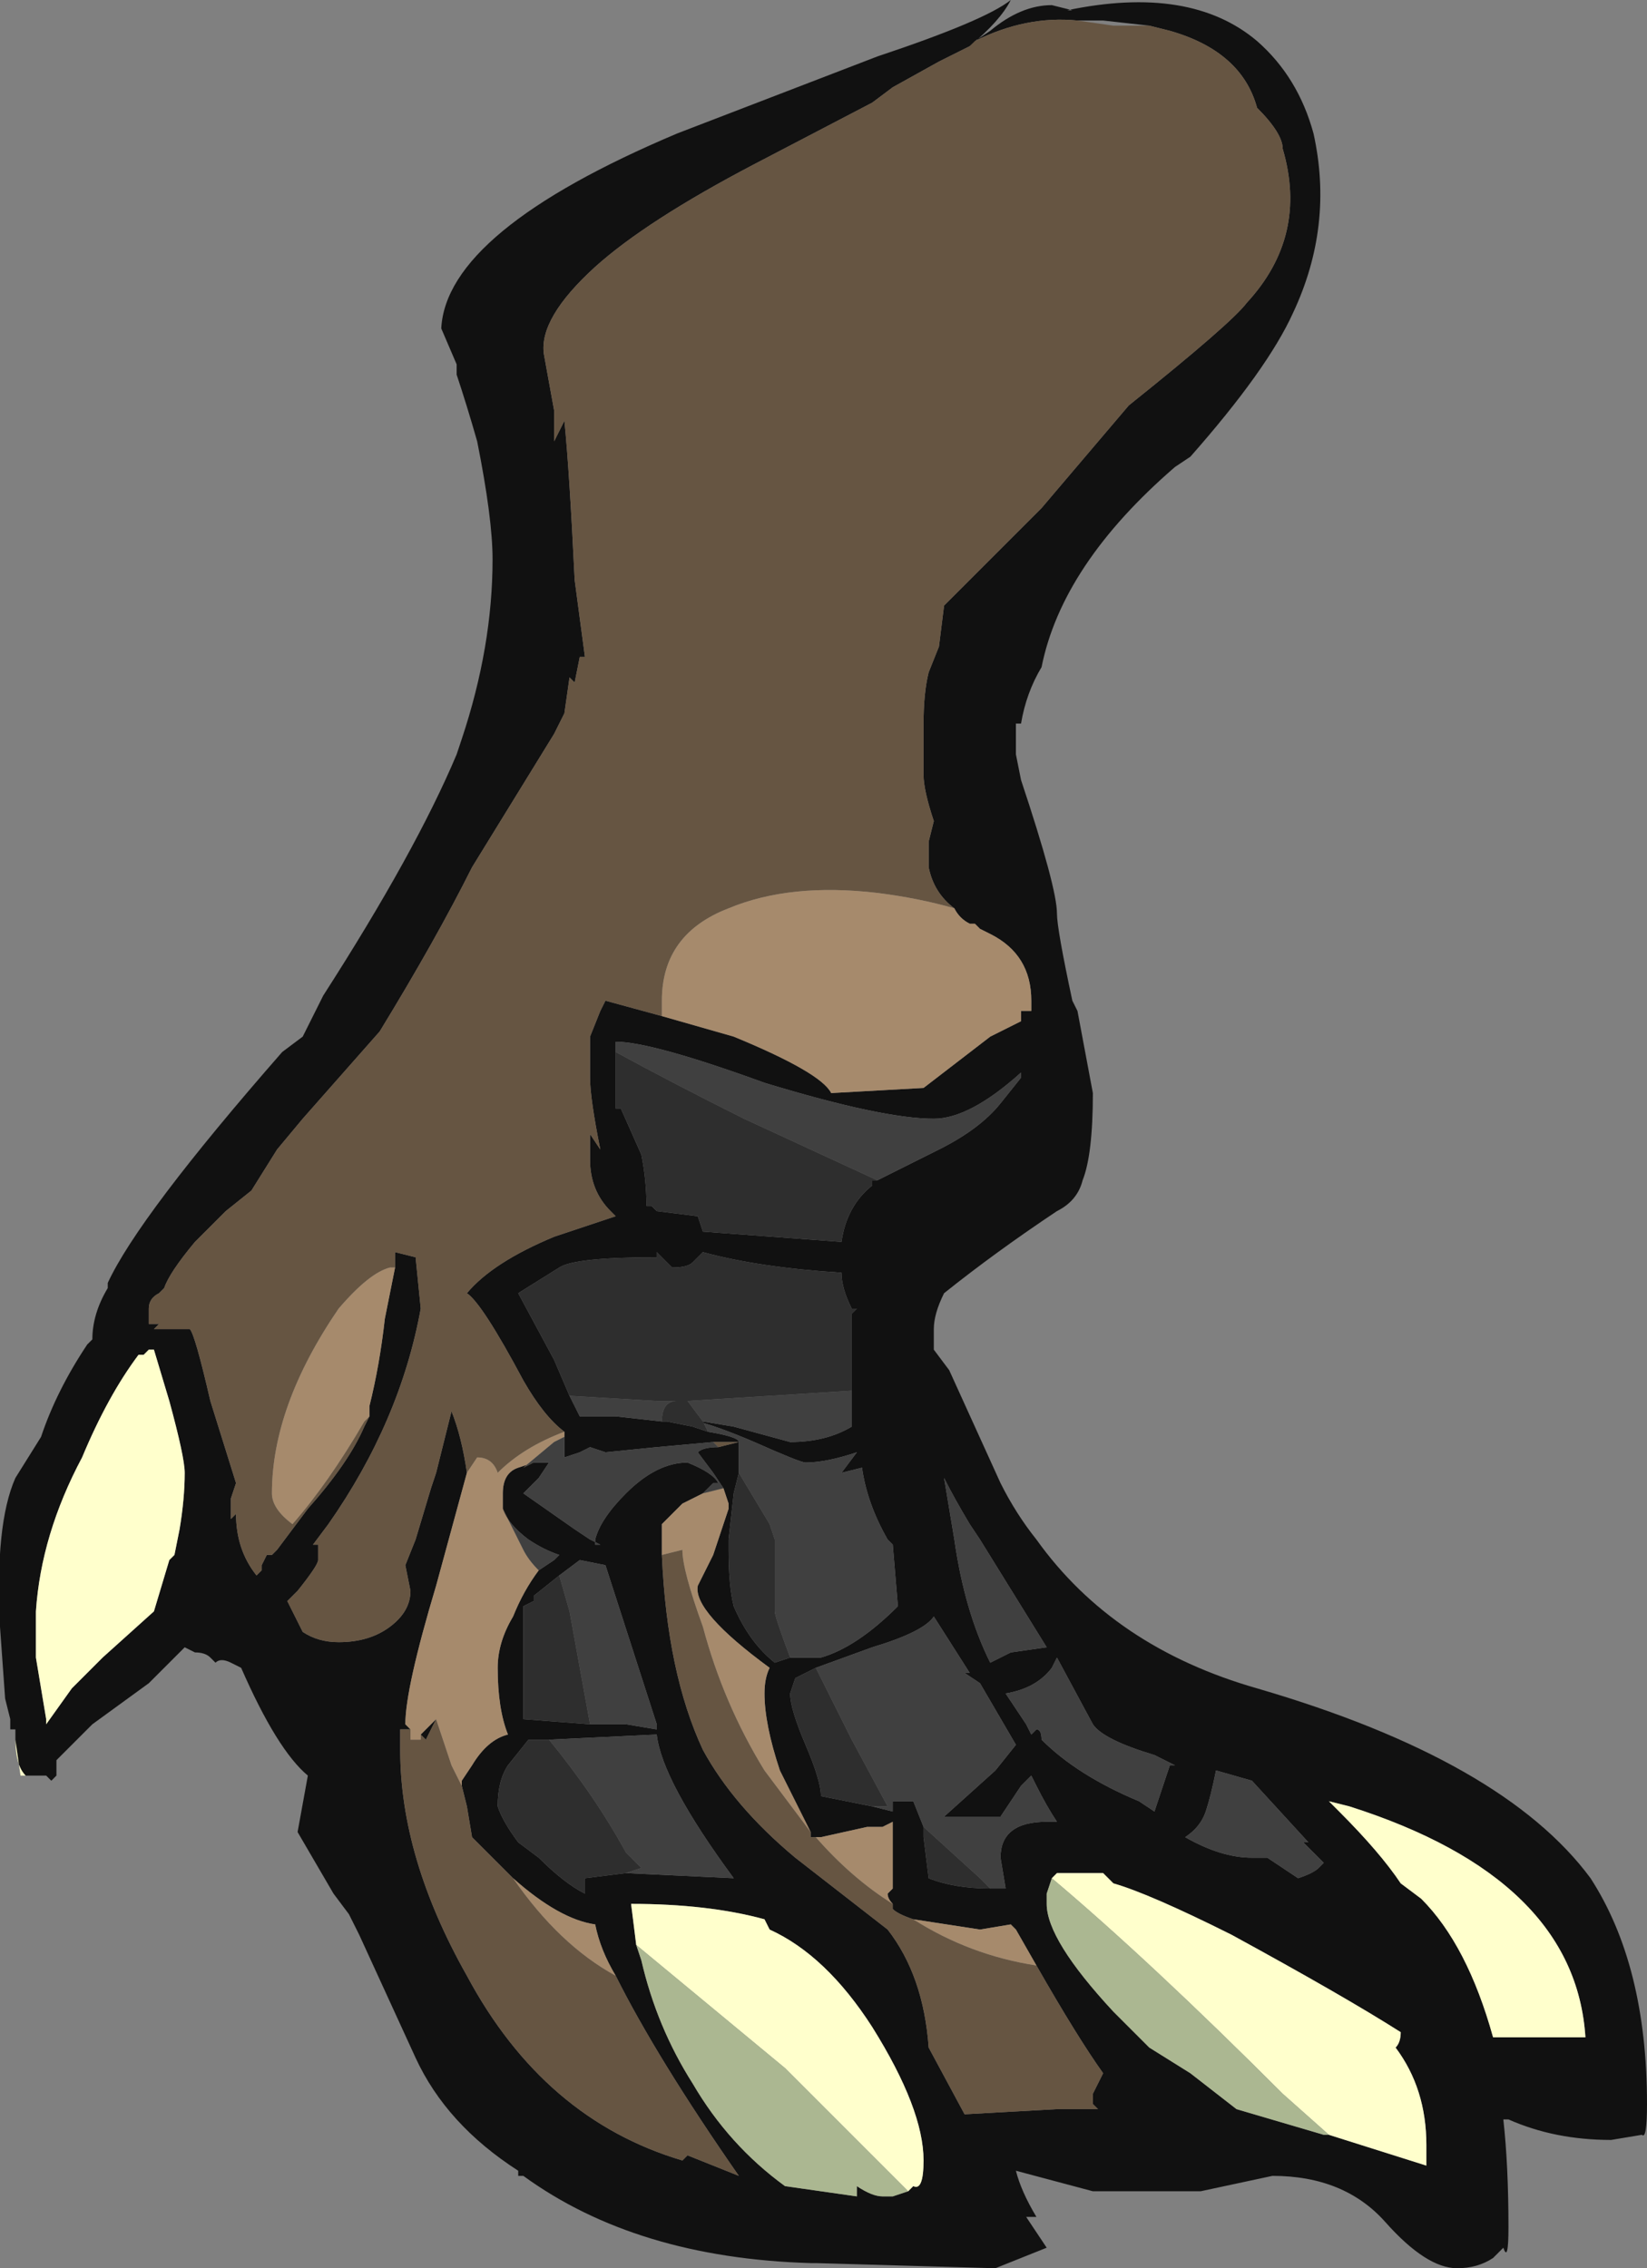 <?xml version="1.0" encoding="UTF-8" standalone="no"?>
<svg xmlns:ffdec="https://www.free-decompiler.com/flash" xmlns:xlink="http://www.w3.org/1999/xlink" ffdec:objectType="frame" height="154.7px" width="112.35px" xmlns="http://www.w3.org/2000/svg">
  <rect width="100%" height="100%" fill="#808080" stroke="none"/>
  <g transform="matrix(1.0, 0.0, 0.0, 1.0, 32.2, 149.1)">
    <use ffdec:characterId="191" height="22.1" transform="matrix(7.0, 0.0, 0.0, 7.0, -32.2, -149.1)" width="16.05" xlink:href="#shape0"/>
  </g>
  <defs>
    <g id="shape0" transform="matrix(1.0, 0.0, 0.0, 1.0, 4.6, 21.3)">
      <path d="M4.9 -20.9 L5.05 -21.0 Q5.35 -21.25 5.65 -21.25 L5.85 -21.2 5.8 -21.2 Q7.0 -21.45 7.65 -20.9 8.05 -20.55 8.2 -20.0 8.4 -19.1 8.0 -18.25 7.75 -17.7 7.0 -16.85 L6.85 -16.75 Q5.75 -15.8 5.55 -14.8 5.4 -14.55 5.35 -14.25 L5.3 -14.25 5.3 -13.95 5.35 -13.7 Q5.7 -12.65 5.7 -12.4 5.7 -12.25 5.85 -11.55 L5.9 -11.45 6.05 -10.65 Q6.05 -10.05 5.95 -9.8 5.9 -9.6 5.7 -9.5 5.1 -9.1 4.6 -8.7 4.5 -8.5 4.5 -8.35 L4.5 -8.15 4.65 -7.95 5.15 -6.85 Q5.3 -6.55 5.5 -6.3 6.25 -5.25 7.65 -4.85 10.05 -4.15 10.9 -3.0 11.45 -2.15 11.45 -0.8 11.45 -0.45 11.4 -0.5 L11.1 -0.45 Q10.55 -0.45 10.1 -0.65 L10.05 -0.65 Q10.1 -0.2 10.1 0.4 10.1 0.75 10.05 0.6 L9.95 0.7 Q9.8 0.8 9.6 0.8 9.3 0.8 8.9 0.35 8.5 -0.1 7.8 -0.1 L7.1 0.05 Q6.45 0.05 6.05 0.05 L5.3 -0.15 Q5.35 0.05 5.5 0.3 L5.4 0.3 5.6 0.6 5.1 0.8 3.35 0.75 3.3 0.75 Q1.6 0.7 0.5 -0.1 L0.45 -0.1 0.45 -0.15 Q-0.25 -0.6 -0.55 -1.25 L-1.1 -2.45 -1.2 -2.65 -1.35 -2.85 -1.7 -3.45 -1.6 -4.0 Q-1.9 -4.25 -2.25 -5.05 L-2.35 -5.1 Q-2.45 -5.15 -2.5 -5.1 L-2.55 -5.15 Q-2.6 -5.2 -2.7 -5.2 L-2.8 -5.25 -3.15 -4.9 -3.7 -4.5 -4.05 -4.15 -4.05 -4.0 -4.1 -3.95 -4.15 -4.0 -4.35 -4.0 Q-4.45 -4.1 -4.45 -4.35 L-4.45 -4.45 -4.5 -4.45 -4.5 -4.55 -4.55 -4.75 -4.6 -5.45 Q-4.65 -6.45 -4.45 -6.9 L-4.2 -7.3 Q-4.05 -7.75 -3.75 -8.2 L-3.7 -8.25 Q-3.7 -8.5 -3.55 -8.75 L-3.55 -8.8 Q-3.25 -9.45 -1.85 -11.05 L-1.65 -11.2 -1.45 -11.6 Q-0.55 -13.0 -0.15 -13.95 L-0.1 -14.1 Q0.2 -15.0 0.2 -15.85 0.2 -16.25 0.05 -17.0 -0.05 -17.35 -0.15 -17.65 L-0.15 -17.75 -0.3 -18.1 Q-0.25 -19.05 2.0 -20.0 L3.95 -20.75 Q5.0 -21.1 5.25 -21.3 5.15 -21.1 4.85 -20.85 L4.55 -20.7 4.1 -20.45 3.9 -20.3 2.75 -19.7 Q1.7 -19.15 1.2 -18.7 0.65 -18.2 0.7 -17.85 L0.8 -17.3 0.8 -17.0 0.9 -17.2 Q0.95 -16.7 1.0 -15.65 L1.1 -14.9 1.05 -14.9 1.0 -14.65 0.95 -14.7 0.9 -14.35 0.8 -14.15 0.0 -12.85 Q-0.35 -12.15 -0.9 -11.25 L-1.65 -10.4 -1.9 -10.1 -2.15 -9.7 -2.4 -9.5 -2.7 -9.2 Q-2.95 -8.9 -3.0 -8.75 L-3.05 -8.7 Q-3.15 -8.65 -3.15 -8.55 L-3.15 -8.4 -3.05 -8.4 -3.1 -8.35 -2.75 -8.35 Q-2.7 -8.3 -2.55 -7.65 L-2.3 -6.85 -2.35 -6.7 -2.35 -6.5 -2.3 -6.55 Q-2.3 -6.2 -2.1 -5.95 L-2.05 -6.0 -2.05 -6.05 -2.0 -6.15 -1.95 -6.15 -1.9 -6.2 -1.6 -6.6 Q-1.2 -7.05 -1.05 -7.4 L-1.0 -7.5 -1.0 -7.6 Q-0.9 -8.0 -0.85 -8.45 -0.8 -8.7 -0.75 -8.95 L-0.75 -9.1 -0.55 -9.05 -0.5 -8.55 Q-0.7 -7.45 -1.4 -6.45 L-1.55 -6.25 -1.5 -6.25 -1.5 -6.1 Q-1.5 -6.05 -1.7 -5.8 L-1.8 -5.7 -1.65 -5.4 Q-1.5 -5.3 -1.3 -5.3 -1.0 -5.3 -0.8 -5.45 -0.6 -5.6 -0.6 -5.8 L-0.65 -6.05 -0.55 -6.3 -0.4 -6.8 -0.35 -6.95 -0.2 -7.55 Q-0.1 -7.3 -0.05 -6.95 L-0.35 -5.85 Q-0.65 -4.85 -0.65 -4.5 L-0.6 -4.45 -0.7 -4.45 -0.7 -4.25 Q-0.7 -3.2 -0.05 -2.05 0.7 -0.65 2.05 -0.25 L2.1 -0.3 2.6 -0.1 Q1.8 -1.25 1.4 -2.05 1.25 -2.3 1.2 -2.55 0.85 -2.6 0.4 -3.0 L0.0 -3.4 -0.05 -3.7 -0.1 -3.9 -0.1 -3.95 0.0 -4.1 Q0.15 -4.35 0.35 -4.4 0.25 -4.65 0.25 -5.05 0.25 -5.3 0.4 -5.55 0.5 -5.8 0.65 -6.0 L0.8 -6.1 0.85 -6.15 Q0.7 -6.2 0.55 -6.3 0.35 -6.45 0.3 -6.6 L0.3 -6.75 Q0.3 -6.95 0.45 -7.0 L0.6 -7.05 0.75 -7.05 0.65 -6.9 0.5 -6.75 1.0 -6.4 1.15 -6.3 1.25 -6.25 1.2 -6.25 1.2 -6.3 Q1.25 -6.5 1.5 -6.75 1.8 -7.05 2.1 -7.05 2.35 -6.95 2.4 -6.85 L2.35 -6.85 2.25 -6.75 2.05 -6.65 1.85 -6.45 1.85 -6.15 Q1.9 -5.0 2.25 -4.25 2.55 -3.7 3.15 -3.2 L4.05 -2.5 Q4.4 -2.05 4.45 -1.35 L4.8 -0.7 5.7 -0.75 6.1 -0.75 6.05 -0.8 Q6.05 -0.85 6.05 -0.9 L6.15 -1.1 Q5.9 -1.45 5.5 -2.15 L5.3 -2.5 5.25 -2.55 4.95 -2.5 4.3 -2.6 Q4.15 -2.65 4.1 -2.7 L4.1 -2.75 Q4.05 -2.8 4.05 -2.85 L4.1 -2.9 4.1 -3.55 4.0 -3.5 3.85 -3.5 3.4 -3.4 3.3 -3.4 3.3 -3.45 Q3.2 -3.65 3.05 -3.95 L3.0 -4.05 Q2.85 -4.5 2.85 -4.8 2.85 -4.95 2.9 -5.05 2.15 -5.6 2.2 -5.85 L2.35 -6.15 2.5 -6.6 2.5 -6.65 2.45 -6.8 2.35 -6.95 2.2 -7.15 Q2.25 -7.2 2.4 -7.2 L2.6 -7.25 2.35 -7.25 1.8 -7.2 1.3 -7.15 1.15 -7.2 1.05 -7.15 0.9 -7.1 0.9 -7.3 0.9 -7.35 Q0.7 -7.5 0.5 -7.85 0.1 -8.6 -0.05 -8.7 0.2 -9.0 0.8 -9.25 L1.4 -9.45 1.35 -9.5 Q1.15 -9.7 1.15 -10.0 L1.15 -10.25 1.25 -10.1 Q1.15 -10.6 1.15 -10.8 L1.15 -11.2 1.25 -11.45 1.3 -11.55 1.85 -11.4 2.55 -11.2 Q3.4 -10.85 3.5 -10.65 L4.4 -10.7 5.05 -11.2 5.35 -11.35 5.35 -11.45 5.45 -11.45 5.45 -11.55 Q5.45 -12.0 5.05 -12.2 L4.95 -12.25 4.9 -12.3 4.85 -12.3 Q4.75 -12.35 4.7 -12.45 4.5 -12.6 4.45 -12.85 L4.45 -13.1 4.5 -13.3 Q4.4 -13.6 4.4 -13.75 L4.4 -14.25 Q4.4 -14.55 4.45 -14.75 L4.55 -15.0 4.6 -15.4 5.55 -16.35 6.4 -17.35 Q7.4 -18.15 7.55 -18.35 8.15 -19.0 7.9 -19.85 7.9 -20.0 7.65 -20.25 7.5 -20.8 6.8 -21.0 L6.6 -21.05 6.15 -21.1 5.9 -21.1 Q5.4 -21.15 4.9 -20.9 M3.95 -9.8 L4.55 -10.1 Q4.95 -10.3 5.15 -10.55 L5.35 -10.8 5.35 -10.85 Q4.85 -10.4 4.5 -10.4 4.0 -10.4 2.85 -10.75 1.75 -11.15 1.4 -11.15 L1.4 -11.05 1.4 -10.5 1.45 -10.5 1.65 -10.05 Q1.7 -9.8 1.7 -9.55 L1.75 -9.55 1.8 -9.5 2.2 -9.45 2.25 -9.3 3.6 -9.2 Q3.65 -9.55 3.9 -9.75 L3.9 -9.8 3.95 -9.8 M3.7 -7.75 Q3.7 -8.35 3.7 -8.5 L3.75 -8.55 3.7 -8.55 Q3.6 -8.75 3.6 -8.9 2.8 -8.95 2.25 -9.1 L2.15 -9.0 Q2.1 -8.95 1.95 -8.95 L1.8 -9.1 1.8 -9.05 Q1.0 -9.05 0.85 -8.95 L0.45 -8.7 0.8 -8.05 0.95 -7.7 1.05 -7.5 1.4 -7.5 1.85 -7.45 1.9 -7.45 2.15 -7.4 2.3 -7.35 Q2.6 -7.3 2.6 -7.25 L2.6 -6.95 2.55 -6.75 2.5 -6.3 2.5 -6.2 Q2.5 -5.85 2.55 -5.65 2.7 -5.3 2.95 -5.1 L3.1 -5.15 3.4 -5.15 Q3.75 -5.25 4.15 -5.65 L4.1 -6.25 4.05 -6.3 Q3.85 -6.65 3.8 -7.0 L3.6 -6.95 3.75 -7.15 Q3.45 -7.05 3.25 -7.05 3.2 -7.05 2.75 -7.25 2.4 -7.4 2.2 -7.45 L2.25 -7.45 2.55 -7.4 3.1 -7.25 Q3.45 -7.25 3.7 -7.4 L3.7 -7.75 M4.6 -6.9 L4.7 -6.3 Q4.8 -5.6 5.05 -5.1 L5.25 -5.2 5.6 -5.25 4.95 -6.3 4.85 -6.45 Q4.7 -6.7 4.6 -6.9 M5.05 -2.9 L5.2 -2.9 5.15 -3.2 Q5.15 -3.55 5.6 -3.55 L5.7 -3.55 Q5.6 -3.7 5.5 -3.9 L5.45 -4.0 5.35 -3.9 5.15 -3.6 4.6 -3.6 5.1 -4.05 5.3 -4.3 4.95 -4.9 4.8 -5.0 4.85 -5.0 4.5 -5.55 Q4.4 -5.4 3.9 -5.25 L3.35 -5.05 3.15 -4.95 3.1 -4.8 Q3.1 -4.65 3.25 -4.3 3.4 -3.95 3.4 -3.8 L3.9 -3.7 4.1 -3.65 4.1 -3.75 4.3 -3.75 4.4 -3.5 4.4 -3.4 4.45 -3.0 Q4.7 -2.9 5.05 -2.9 M5.65 -5.05 Q5.5 -4.85 5.2 -4.8 L5.4 -4.5 5.45 -4.4 5.5 -4.45 Q5.55 -4.45 5.55 -4.35 5.9 -4.0 6.5 -3.75 L6.65 -3.65 6.8 -4.1 6.85 -4.1 6.65 -4.2 Q6.15 -4.35 6.05 -4.5 L5.7 -5.15 5.65 -5.05 M0.85 -5.95 L0.6 -5.75 0.6 -5.7 0.5 -5.65 0.5 -4.55 1.15 -4.5 1.5 -4.5 1.8 -4.45 1.8 -4.5 1.3 -6.05 1.05 -6.1 0.85 -5.95 M0.75 -4.35 L0.55 -4.35 0.35 -4.1 Q0.25 -3.95 0.25 -3.7 0.3 -3.55 0.45 -3.35 L0.65 -3.2 Q0.9 -2.95 1.1 -2.85 L1.1 -3.0 1.5 -3.05 2.55 -3.0 Q1.85 -3.95 1.8 -4.4 L0.75 -4.35 M4.25 0.05 L4.3 0.0 Q4.4 0.05 4.4 -0.25 4.4 -0.75 3.9 -1.55 3.45 -2.25 2.9 -2.5 L2.85 -2.6 Q2.3 -2.75 1.55 -2.75 L1.6 -2.35 1.65 -2.2 Q1.8 -1.55 2.15 -1.0 2.5 -0.4 3.05 0.0 L3.75 0.1 3.75 0.0 Q3.9 0.1 4.0 0.1 L4.1 0.1 4.25 0.05 M8.35 -0.5 L9.3 -0.2 9.3 -0.4 Q9.3 -0.95 9.0 -1.35 9.05 -1.4 9.05 -1.5 8.5 -1.85 7.4 -2.45 6.6 -2.85 6.25 -2.95 L6.15 -3.05 5.7 -3.05 5.65 -3.0 5.6 -2.85 5.6 -2.75 Q5.6 -2.4 6.25 -1.7 L6.6 -1.35 7.0 -1.1 7.45 -0.75 8.3 -0.5 8.35 -0.5 M7.15 -3.65 Q7.1 -3.5 6.95 -3.4 7.3 -3.2 7.6 -3.2 L7.75 -3.2 8.05 -3.0 Q8.2 -3.05 8.25 -3.1 L8.3 -3.15 8.1 -3.35 8.15 -3.35 7.6 -3.95 7.25 -4.05 Q7.2 -3.8 7.15 -3.65 M8.35 -3.75 L8.45 -3.65 Q8.85 -3.25 9.05 -2.95 L9.25 -2.8 Q9.7 -2.35 9.95 -1.45 L10.85 -1.45 Q10.75 -3.0 8.55 -3.7 L8.35 -3.75 M-3.25 -8.1 Q-3.55 -7.7 -3.8 -7.1 -4.2 -6.35 -4.25 -5.6 L-4.25 -5.15 -4.15 -4.55 -4.15 -4.5 -3.9 -4.85 -3.6 -5.15 -3.1 -5.6 -2.95 -6.1 -2.9 -6.15 -2.85 -6.4 Q-2.8 -6.7 -2.8 -6.95 -2.8 -7.1 -2.95 -7.65 L-3.1 -8.15 -3.15 -8.15 -3.2 -8.1 -3.25 -8.1 M-1.8 -5.95 L-1.8 -5.95 M-0.5 -4.4 L-0.35 -4.55 -0.45 -4.35 -0.5 -4.4 M-1.25 -1.3 L-1.25 -1.3" fill="#111111" fill-rule="evenodd" stroke="none"/>
      <path d="M4.85 -20.85 L4.9 -20.9 Q5.4 -21.15 5.9 -21.1 L6.25 -21.05 6.6 -21.05 6.8 -21.0 Q7.5 -20.8 7.65 -20.25 7.9 -20.0 7.9 -19.85 8.15 -19.0 7.55 -18.35 7.4 -18.15 6.4 -17.35 L5.55 -16.35 4.6 -15.4 4.55 -15.0 4.45 -14.75 Q4.4 -14.55 4.4 -14.25 L4.4 -13.75 Q4.4 -13.6 4.5 -13.3 L4.45 -13.1 4.45 -12.85 Q4.5 -12.6 4.7 -12.45 4.35 -12.55 3.95 -12.6 3.1 -12.7 2.5 -12.45 1.85 -12.2 1.85 -11.55 L1.85 -11.4 1.3 -11.55 1.25 -11.45 1.15 -11.2 1.15 -10.8 Q1.15 -10.6 1.25 -10.1 L1.15 -10.25 1.15 -10.0 Q1.15 -9.7 1.35 -9.5 L1.4 -9.45 0.8 -9.25 Q0.2 -9.0 -0.05 -8.7 0.1 -8.6 0.5 -7.85 0.7 -7.5 0.9 -7.35 0.5 -7.2 0.25 -6.95 0.2 -7.1 0.05 -7.1 L-0.05 -6.95 Q-0.1 -7.3 -0.2 -7.55 L-0.35 -6.95 -0.4 -6.8 -0.55 -6.3 -0.65 -6.05 -0.6 -5.8 Q-0.6 -5.6 -0.8 -5.45 -1.0 -5.3 -1.3 -5.3 -1.5 -5.3 -1.65 -5.4 L-1.8 -5.7 -1.7 -5.8 Q-1.5 -6.05 -1.5 -6.1 L-1.5 -6.25 -1.55 -6.25 -1.4 -6.45 Q-0.7 -7.45 -0.5 -8.55 L-0.55 -9.05 -0.75 -9.1 -0.75 -8.95 -0.8 -8.95 Q-1.0 -8.9 -1.3 -8.55 -1.95 -7.6 -1.95 -6.75 -1.95 -6.6 -1.75 -6.45 -1.4 -6.85 -1.05 -7.45 L-1.0 -7.5 -1.05 -7.4 Q-1.2 -7.05 -1.6 -6.6 L-1.9 -6.2 -1.95 -6.15 -2.0 -6.15 -2.05 -6.05 -2.05 -6.0 -2.1 -5.95 Q-2.3 -6.2 -2.3 -6.55 L-2.35 -6.5 -2.35 -6.7 -2.3 -6.85 -2.55 -7.65 Q-2.7 -8.3 -2.75 -8.35 L-3.1 -8.35 -3.05 -8.4 -3.15 -8.4 -3.15 -8.55 Q-3.15 -8.65 -3.05 -8.7 L-3.0 -8.75 Q-2.95 -8.9 -2.7 -9.2 L-2.4 -9.5 -2.15 -9.7 -1.9 -10.1 -1.65 -10.4 -0.9 -11.25 Q-0.35 -12.15 0.0 -12.85 L0.8 -14.15 0.9 -14.35 0.95 -14.7 1.0 -14.65 1.05 -14.9 1.1 -14.9 1.0 -15.65 Q0.95 -16.7 0.9 -17.2 L0.8 -17.0 0.8 -17.3 0.7 -17.85 Q0.65 -18.2 1.2 -18.7 1.7 -19.15 2.75 -19.7 L3.9 -20.3 4.1 -20.45 4.55 -20.7 4.85 -20.85 M2.35 -7.25 L2.6 -7.25 2.4 -7.2 2.35 -7.25 M3.3 -3.45 L3.3 -3.4 3.4 -3.4 3.35 -3.4 Q3.7 -3.0 4.1 -2.75 L4.1 -2.7 Q4.15 -2.65 4.3 -2.6 4.85 -2.25 5.5 -2.15 5.9 -1.45 6.15 -1.1 L6.05 -0.9 Q6.05 -0.85 6.05 -0.8 L6.1 -0.75 5.7 -0.75 4.8 -0.7 4.45 -1.35 Q4.4 -2.05 4.05 -2.5 L3.15 -3.2 Q2.55 -3.7 2.25 -4.25 1.9 -5.0 1.85 -6.15 L2.05 -6.2 Q2.05 -6.0 2.25 -5.45 2.45 -4.7 2.85 -4.05 L3.3 -3.45 M-0.1 -3.9 L-0.05 -3.7 0.0 -3.4 0.4 -3.0 Q0.85 -2.35 1.4 -2.05 1.8 -1.25 2.6 -0.1 L2.1 -0.3 2.05 -0.25 Q0.7 -0.65 -0.05 -2.05 -0.7 -3.2 -0.7 -4.25 L-0.7 -4.45 -0.6 -4.45 Q-0.6 -4.4 -0.6 -4.35 L-0.5 -4.35 -0.5 -4.4 -0.45 -4.35 -0.35 -4.55 -0.2 -4.1 -0.1 -3.9 M-1.8 -5.95 L-1.8 -5.95" fill="#665542" fill-rule="evenodd" stroke="none"/>
      <path d="M4.7 -12.45 Q4.75 -12.35 4.85 -12.3 L4.9 -12.3 4.95 -12.25 5.05 -12.2 Q5.45 -12.0 5.45 -11.55 L5.45 -11.45 5.35 -11.45 5.35 -11.35 5.05 -11.2 4.4 -10.7 3.5 -10.65 Q3.4 -10.85 2.55 -11.2 L1.85 -11.4 1.85 -11.55 Q1.85 -12.2 2.5 -12.45 3.1 -12.7 3.95 -12.6 4.35 -12.55 4.7 -12.45 M0.9 -7.35 L0.9 -7.3 0.8 -7.25 0.5 -7.0 0.6 -7.05 0.45 -7.0 Q0.3 -6.95 0.3 -6.75 L0.3 -6.6 Q0.35 -6.5 0.45 -6.3 L0.5 -6.2 Q0.55 -6.1 0.65 -6.0 0.5 -5.8 0.4 -5.55 0.25 -5.3 0.25 -5.05 0.25 -4.65 0.35 -4.4 0.15 -4.35 0.0 -4.1 L-0.1 -3.95 -0.1 -3.9 -0.2 -4.1 -0.35 -4.55 -0.5 -4.4 -0.5 -4.35 -0.6 -4.35 Q-0.6 -4.4 -0.6 -4.45 L-0.65 -4.5 Q-0.65 -4.85 -0.35 -5.85 L-0.05 -6.95 0.05 -7.1 Q0.2 -7.1 0.25 -6.95 0.5 -7.2 0.9 -7.35 M2.45 -6.8 L2.5 -6.65 2.5 -6.6 2.35 -6.15 2.2 -5.85 Q2.15 -5.6 2.9 -5.05 2.85 -4.95 2.85 -4.8 2.85 -4.5 3.0 -4.05 L3.05 -3.95 Q3.2 -3.65 3.3 -3.45 L2.85 -4.05 Q2.45 -4.7 2.25 -5.45 2.05 -6.0 2.05 -6.2 L1.85 -6.15 1.85 -6.45 2.05 -6.65 2.25 -6.75 2.45 -6.8 M3.4 -3.4 L3.85 -3.5 4.0 -3.5 4.1 -3.55 4.1 -2.9 4.05 -2.85 Q4.05 -2.8 4.1 -2.75 3.7 -3.0 3.35 -3.4 L3.4 -3.4 M4.3 -2.6 L4.95 -2.5 5.25 -2.55 5.3 -2.5 5.5 -2.15 Q4.85 -2.25 4.3 -2.6 M0.4 -3.0 Q0.85 -2.6 1.2 -2.55 1.25 -2.3 1.4 -2.05 0.85 -2.35 0.4 -3.0 M-0.75 -8.95 Q-0.8 -8.7 -0.85 -8.45 -0.9 -8.0 -1.0 -7.6 L-1.0 -7.5 -1.05 -7.45 Q-1.4 -6.85 -1.75 -6.45 -1.95 -6.6 -1.95 -6.75 -1.95 -7.6 -1.3 -8.55 -1.0 -8.9 -0.8 -8.95 L-0.75 -8.95" fill="#a68a6c" fill-rule="evenodd" stroke="none"/>
      <path d="M0.9 -7.3 L0.9 -7.1 1.05 -7.15 1.15 -7.2 1.3 -7.15 1.8 -7.2 2.35 -7.25 2.4 -7.2 Q2.25 -7.2 2.2 -7.15 L2.35 -6.95 2.45 -6.8 2.25 -6.75 2.35 -6.85 2.4 -6.85 Q2.35 -6.95 2.1 -7.05 1.8 -7.05 1.5 -6.75 1.25 -6.5 1.2 -6.3 L1.2 -6.25 1.25 -6.25 1.15 -6.3 1.0 -6.4 0.5 -6.75 0.65 -6.9 0.75 -7.05 0.6 -7.05 0.5 -7.0 0.8 -7.25 0.9 -7.3 M0.3 -6.6 Q0.35 -6.45 0.55 -6.3 0.7 -6.2 0.85 -6.15 L0.8 -6.1 0.65 -6.0 Q0.55 -6.1 0.5 -6.2 L0.45 -6.3 Q0.35 -6.5 0.3 -6.6 M1.4 -11.05 L1.4 -11.15 Q1.75 -11.15 2.85 -10.75 4.0 -10.4 4.5 -10.4 4.85 -10.4 5.35 -10.85 L5.35 -10.8 5.15 -10.55 Q4.95 -10.3 4.55 -10.1 L3.95 -9.8 2.65 -10.4 Q1.95 -10.75 1.4 -11.05 M0.95 -7.7 L1.8 -7.65 2.0 -7.65 Q1.85 -7.65 1.85 -7.45 L1.4 -7.5 1.05 -7.5 0.95 -7.7 M2.3 -7.35 L2.25 -7.45 2.2 -7.45 Q2.4 -7.4 2.75 -7.25 3.2 -7.05 3.25 -7.05 3.45 -7.05 3.75 -7.15 L3.6 -6.95 3.8 -7.0 Q3.85 -6.65 4.05 -6.3 L4.1 -6.25 4.15 -5.65 Q3.75 -5.25 3.4 -5.15 L3.1 -5.15 Q2.95 -5.55 2.95 -5.6 L2.95 -6.3 2.9 -6.45 2.6 -6.95 2.6 -7.25 Q2.6 -7.3 2.3 -7.35 M2.25 -7.45 L2.1 -7.65 3.7 -7.75 3.7 -7.4 Q3.45 -7.25 3.1 -7.25 L2.55 -7.4 2.25 -7.45 M3.35 -5.05 L3.9 -5.25 Q4.4 -5.4 4.5 -5.55 L4.85 -5.0 4.8 -5.0 4.95 -4.9 5.3 -4.3 5.1 -4.05 4.6 -3.6 5.15 -3.6 5.35 -3.9 5.45 -4.0 5.5 -3.9 Q5.6 -3.7 5.7 -3.55 L5.6 -3.55 Q5.15 -3.55 5.15 -3.2 L5.2 -2.9 5.05 -2.9 4.95 -3.0 4.4 -3.5 4.3 -3.75 4.1 -3.75 4.1 -3.65 3.9 -3.7 4.05 -3.7 3.7 -4.35 3.35 -5.05 M4.6 -6.9 Q4.7 -6.7 4.85 -6.45 L4.95 -6.3 5.6 -5.25 5.25 -5.2 5.05 -5.1 Q4.8 -5.6 4.7 -6.3 L4.6 -6.9 M5.65 -5.05 L5.7 -5.15 6.05 -4.5 Q6.15 -4.35 6.65 -4.2 L6.85 -4.1 6.8 -4.1 6.65 -3.65 6.5 -3.75 Q5.9 -4.0 5.55 -4.35 5.55 -4.45 5.5 -4.45 L5.45 -4.4 5.4 -4.5 5.2 -4.8 Q5.5 -4.85 5.65 -5.05 M1.15 -4.5 L0.95 -5.6 0.85 -5.95 1.05 -6.1 1.3 -6.05 1.8 -4.5 1.8 -4.45 1.5 -4.5 1.15 -4.5 M1.5 -3.05 L1.65 -3.1 1.5 -3.25 Q1.2 -3.8 0.75 -4.35 L1.8 -4.4 Q1.85 -3.95 2.55 -3.0 L1.5 -3.05 M7.15 -3.65 Q7.2 -3.8 7.25 -4.05 L7.6 -3.95 8.15 -3.35 8.1 -3.35 8.3 -3.15 8.25 -3.1 Q8.2 -3.05 8.05 -3.0 L7.75 -3.2 7.6 -3.2 Q7.3 -3.2 6.95 -3.4 7.1 -3.5 7.15 -3.65" fill="#404040" fill-rule="evenodd" stroke="none"/>
      <path d="M3.95 -9.8 L3.9 -9.8 3.9 -9.75 Q3.65 -9.55 3.6 -9.2 L2.25 -9.3 2.2 -9.45 1.8 -9.5 1.75 -9.55 1.7 -9.55 Q1.7 -9.8 1.65 -10.05 L1.45 -10.5 1.4 -10.5 1.4 -11.05 Q1.95 -10.75 2.65 -10.4 L3.95 -9.8 M0.95 -7.7 L0.8 -8.05 0.45 -8.7 0.85 -8.95 Q1.0 -9.05 1.8 -9.05 L1.8 -9.1 1.95 -8.95 Q2.1 -8.95 2.15 -9.0 L2.25 -9.1 Q2.8 -8.95 3.6 -8.9 3.6 -8.75 3.7 -8.55 L3.75 -8.55 3.7 -8.5 Q3.7 -8.35 3.7 -7.75 L2.1 -7.65 2.25 -7.45 2.3 -7.35 2.15 -7.4 1.9 -7.45 1.85 -7.45 Q1.85 -7.65 2.0 -7.65 L1.8 -7.65 0.95 -7.7 M2.2 -7.45 L2.25 -7.45 2.2 -7.45 M2.6 -6.95 L2.9 -6.45 2.95 -6.3 2.95 -5.6 Q2.95 -5.55 3.1 -5.15 L2.95 -5.1 Q2.7 -5.3 2.55 -5.65 2.5 -5.85 2.5 -6.2 L2.5 -6.3 2.55 -6.75 2.6 -6.95 M3.35 -5.05 L3.7 -4.35 4.05 -3.7 3.9 -3.7 3.4 -3.8 Q3.4 -3.95 3.25 -4.3 3.1 -4.65 3.1 -4.8 L3.15 -4.95 3.35 -5.05 M4.4 -3.5 L4.95 -3.0 5.05 -2.9 Q4.7 -2.9 4.45 -3.0 L4.4 -3.4 4.4 -3.5 M0.85 -5.95 L0.95 -5.6 1.15 -4.5 0.5 -4.55 0.5 -5.65 0.6 -5.7 0.6 -5.75 0.85 -5.95 M1.5 -3.05 L1.1 -3.0 1.1 -2.85 Q0.9 -2.95 0.65 -3.2 L0.45 -3.35 Q0.3 -3.55 0.25 -3.7 0.25 -3.95 0.35 -4.1 L0.55 -4.35 0.75 -4.35 Q1.2 -3.8 1.5 -3.25 L1.65 -3.1 1.5 -3.05" fill="#2e2e2e" fill-rule="evenodd" stroke="none"/>
      <path d="M-4.35 -4.0 L-4.4 -4.0 -4.45 -4.35 Q-4.45 -4.1 -4.35 -4.0 M1.6 -2.35 L1.55 -2.75 Q2.3 -2.75 2.85 -2.6 L2.9 -2.5 Q3.45 -2.25 3.9 -1.55 4.4 -0.75 4.4 -0.25 4.4 0.05 4.3 0.0 L4.25 0.05 3.05 -1.15 1.6 -2.35 M5.65 -3.0 L5.7 -3.05 6.15 -3.05 6.25 -2.95 Q6.6 -2.85 7.4 -2.45 8.5 -1.85 9.05 -1.5 9.05 -1.4 9.0 -1.35 9.3 -0.95 9.3 -0.4 L9.3 -0.2 8.35 -0.5 7.9 -0.9 Q6.6 -2.2 5.65 -3.0 M8.35 -3.75 L8.55 -3.7 Q10.75 -3.0 10.85 -1.45 L9.95 -1.45 Q9.7 -2.35 9.25 -2.8 L9.05 -2.95 Q8.85 -3.25 8.45 -3.65 L8.35 -3.75 M-3.25 -8.1 L-3.2 -8.1 -3.15 -8.15 -3.1 -8.15 -2.95 -7.65 Q-2.8 -7.1 -2.8 -6.95 -2.8 -6.7 -2.85 -6.4 L-2.9 -6.15 -2.95 -6.1 -3.1 -5.6 -3.6 -5.15 -3.9 -4.85 -4.15 -4.5 -4.15 -4.55 -4.25 -5.15 -4.25 -5.6 Q-4.2 -6.35 -3.8 -7.1 -3.55 -7.7 -3.25 -8.1" fill="#ffffcc" fill-rule="evenodd" stroke="none"/>
      <path d="M1.6 -2.35 L3.05 -1.15 4.25 0.05 4.1 0.1 4.0 0.1 Q3.9 0.1 3.75 0.0 L3.75 0.1 3.05 0.0 Q2.5 -0.4 2.15 -1.0 1.8 -1.55 1.65 -2.2 L1.6 -2.35 M8.35 -0.5 L8.3 -0.5 7.45 -0.75 7.0 -1.1 6.6 -1.35 6.25 -1.7 Q5.6 -2.4 5.6 -2.75 L5.6 -2.85 5.65 -3.0 Q6.6 -2.2 7.9 -0.9 L8.35 -0.5" fill="#abb791" fill-rule="evenodd" stroke="none"/>
    </g>
  </defs>
</svg>
